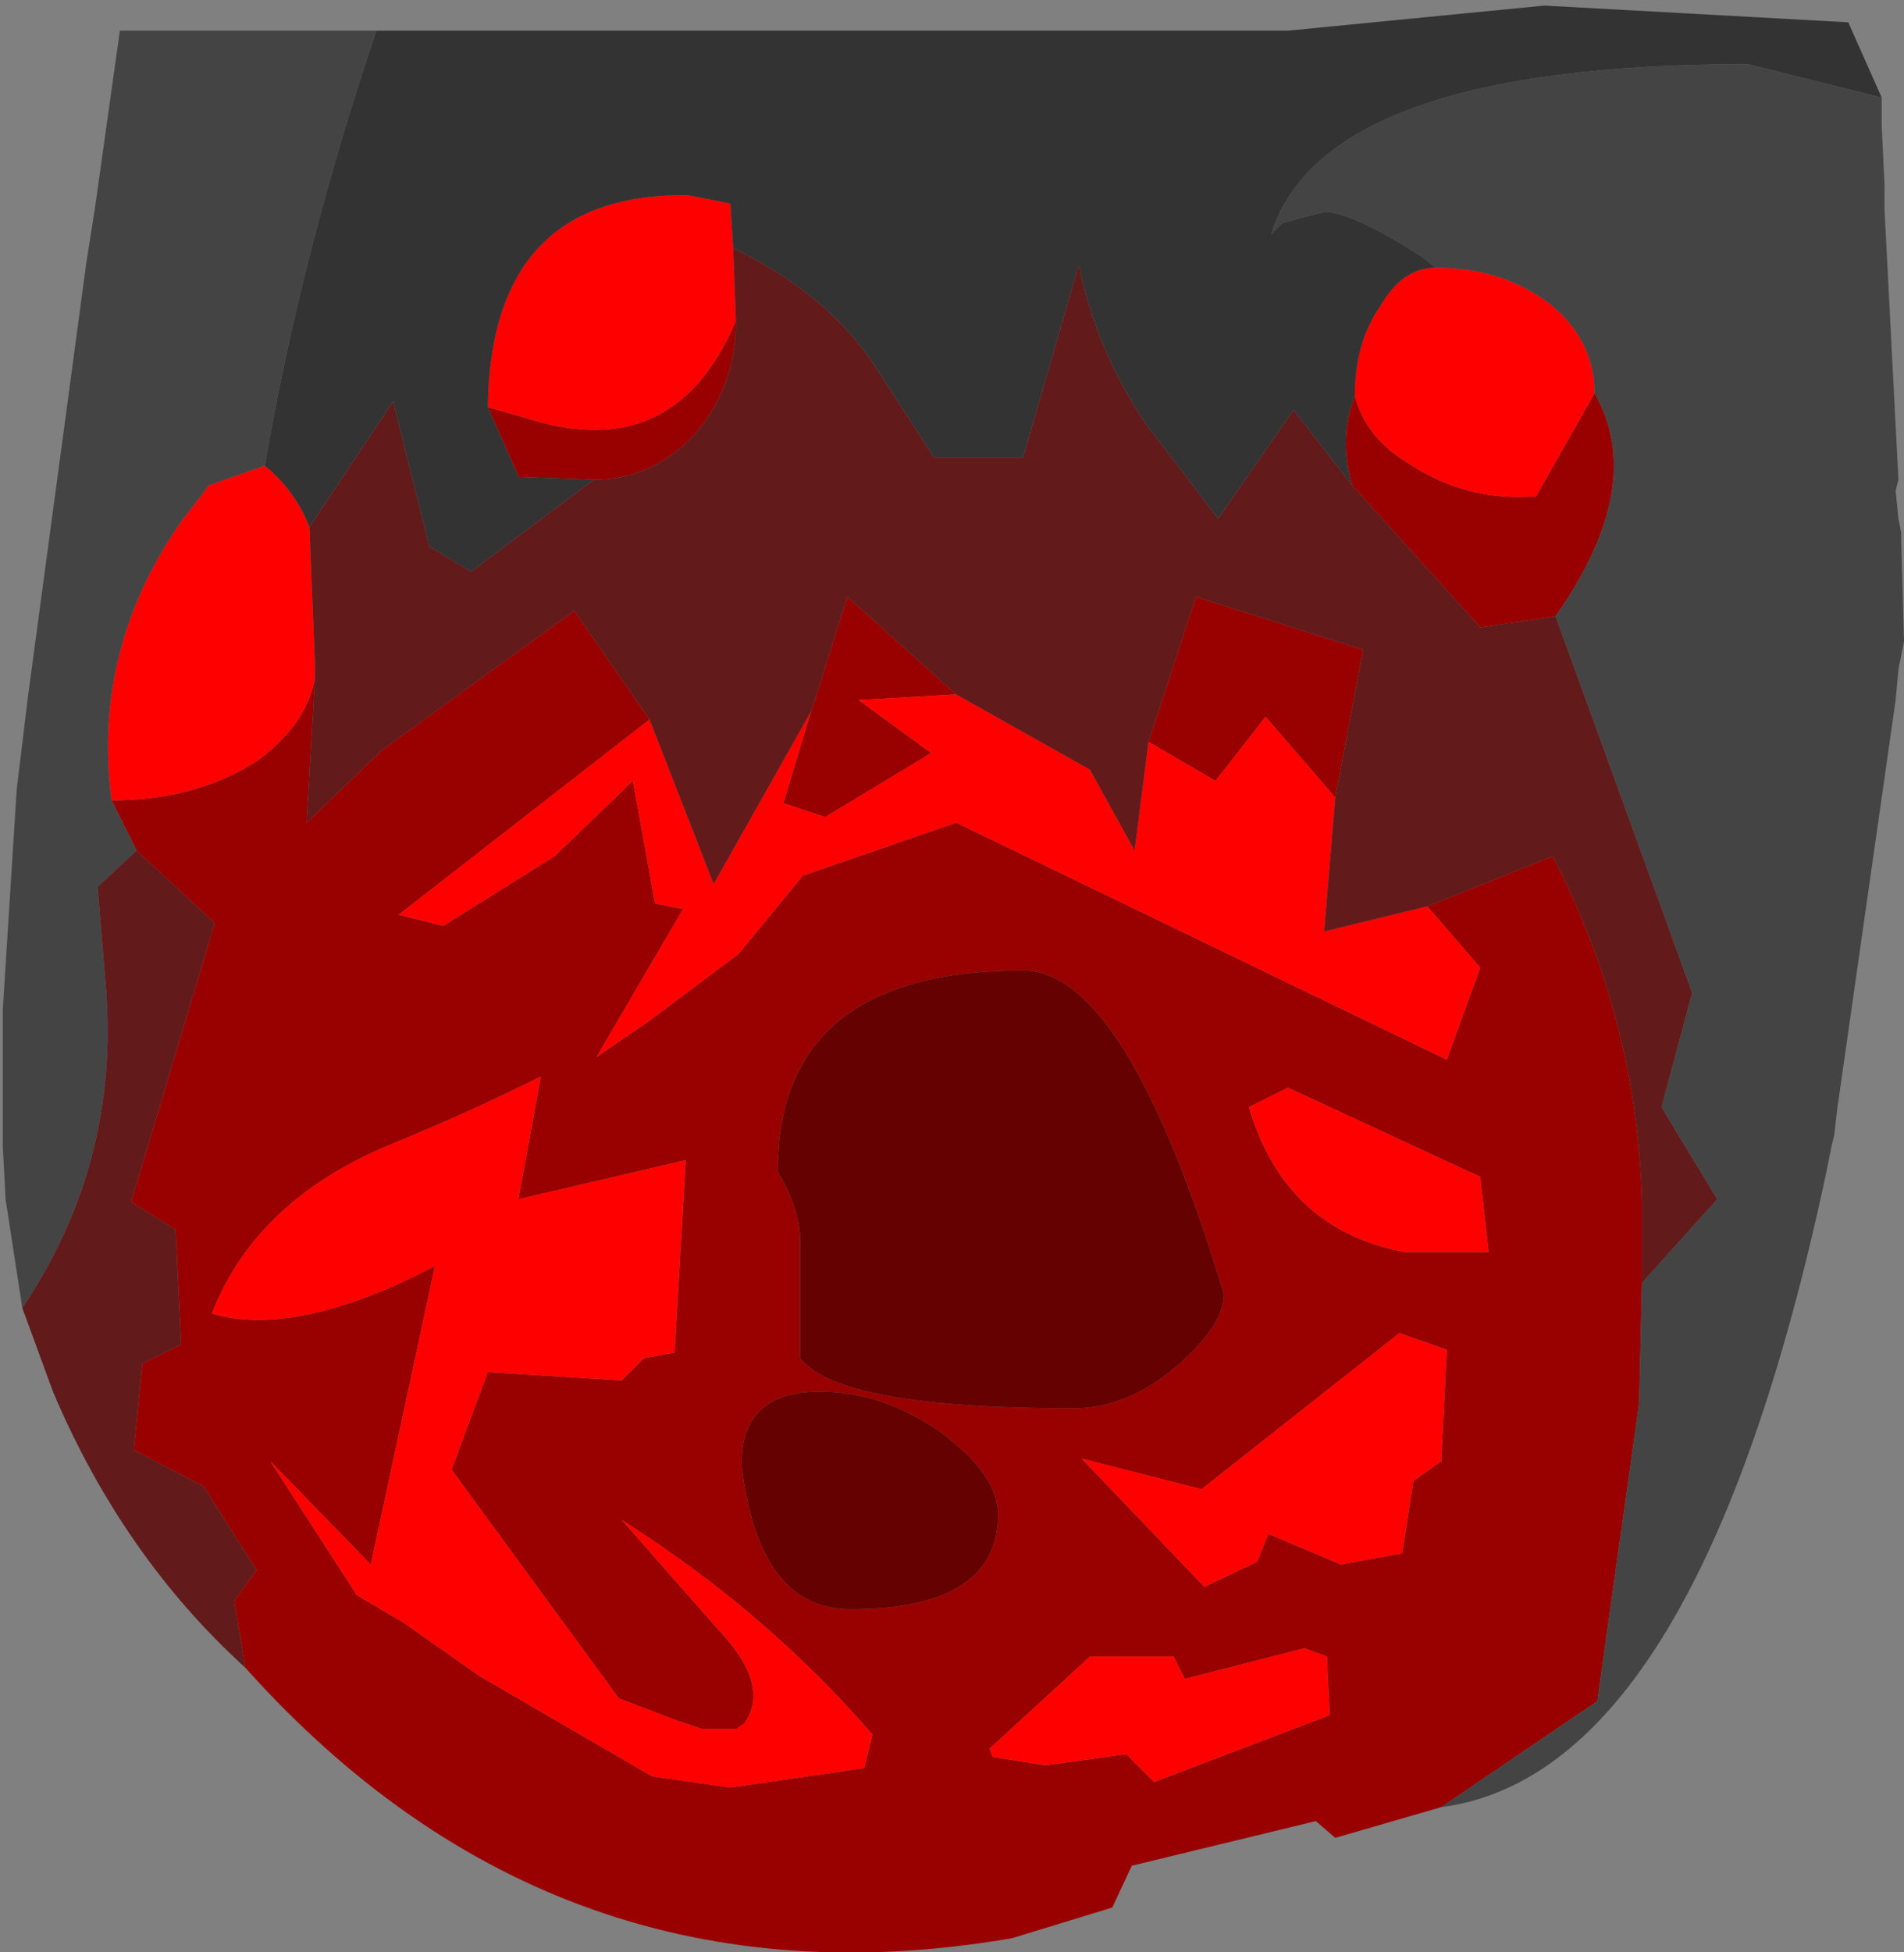 <?xml version="1.0" encoding="UTF-8" standalone="no"?>
<svg xmlns:ffdec="https://www.free-decompiler.com/flash" xmlns:xlink="http://www.w3.org/1999/xlink" ffdec:objectType="frame" height="35.0px" width="34.15px" xmlns="http://www.w3.org/2000/svg">
  <rect width="100%" height="100%" fill="#808080" stroke="none"/>
  <g transform="matrix(1.0, 0.0, 0.0, 1.0, 14.8, 33.1)">
    <use ffdec:characterId="2083" height="35.0" transform="matrix(1.0, 0.0, 0.0, 1.0, -14.8, -33.1)" width="34.15" xlink:href="#shape0"/>
  </g>
  <defs>
    <g id="shape0" transform="matrix(1.0, 0.0, 0.0, 1.0, 14.8, 33.1)">
      <path d="M-14.75 -12.55 L-14.75 -13.1 -14.75 -15.0 -14.75 -12.55" fill="#ffffff" fill-rule="evenodd" stroke="none"/>
      <path d="M-4.15 -24.5 L-5.5 -24.55 -6.05 -25.8 -5.35 -25.6 Q-2.7 -24.75 -1.6 -27.35 -1.6 -26.15 -2.35 -25.3 -3.1 -24.5 -4.15 -24.5 M9.45 -24.4 Q9.2 -25.25 9.5 -26.0 9.7 -25.25 10.45 -24.8 11.5 -24.1 12.75 -24.2 L13.8 -26.05 Q14.75 -24.4 13.1 -22.05 L11.75 -21.85 9.45 -24.4 M11.05 -0.7 L9.15 -0.15 8.8 -0.45 5.5 0.35 5.15 1.1 3.35 1.65 Q-4.8 3.05 -10.4 -3.2 L-10.6 -4.4 -10.2 -4.95 -11.15 -6.45 -12.4 -7.1 -12.25 -8.65 -11.55 -9.0 -11.65 -11.05 -12.45 -11.55 -10.95 -16.55 -12.35 -17.85 -12.8 -18.75 Q-11.3 -18.75 -10.2 -19.45 -9.3 -20.1 -9.15 -20.95 L-9.3 -18.35 -7.95 -19.65 -4.5 -22.15 -3.15 -20.2 -7.65 -16.7 -6.85 -16.5 -4.85 -17.75 -3.45 -19.1 -3.05 -16.9 -2.55 -16.8 -4.1 -14.15 -3.15 -14.8 -1.55 -16.0 -0.4 -17.4 2.35 -18.35 11.15 -14.1 11.75 -15.75 10.8 -16.85 13.05 -17.75 Q14.55 -14.85 14.65 -11.6 L14.65 -10.1 14.6 -7.95 13.85 -2.6 11.05 -0.7 M9.15 -18.8 L7.9 -20.25 7.0 -19.1 5.8 -19.8 6.65 -22.4 9.65 -21.45 9.15 -18.8 M2.35 -20.65 L0.6 -20.55 1.9 -19.6 0.0 -18.45 -0.75 -18.7 -0.25 -20.35 0.4 -22.4 2.35 -20.65 M8.3 -13.6 L7.6 -13.25 Q8.25 -11.05 10.4 -10.65 L11.9 -10.65 11.75 -12.0 8.3 -13.6 M0.45 -4.25 Q3.1 -4.25 3.1 -5.95 3.1 -6.65 2.1 -7.4 1.05 -8.15 -0.1 -8.15 -1.5 -8.15 -1.5 -6.85 -1.2 -4.25 0.45 -4.25 M6.35 -8.65 Q7.15 -9.35 7.15 -9.9 5.4 -15.7 3.55 -15.7 -0.85 -15.7 -0.85 -12.1 -0.45 -11.4 -0.45 -10.9 L-0.45 -8.75 Q0.25 -7.85 4.45 -7.85 5.45 -7.85 6.35 -8.65 M7.75 -5.1 L7.95 -5.6 9.25 -5.05 10.35 -5.25 10.55 -6.55 11.05 -6.9 11.15 -8.9 10.3 -9.2 6.75 -6.4 4.6 -6.95 6.8 -4.65 7.75 -5.1 M0.7 -1.4 L0.85 -2.0 Q-1.05 -4.2 -3.65 -5.85 L-1.8 -3.75 Q-1.0 -2.85 -1.45 -2.2 L-1.6 -2.1 -1.9 -2.1 -2.2 -2.1 -2.65 -2.25 -3.7 -2.65 -6.7 -6.75 -6.05 -8.5 -3.65 -8.35 -3.25 -8.75 -2.7 -8.85 -2.5 -12.3 -5.5 -11.6 -5.1 -13.8 Q-6.4 -13.15 -7.75 -12.6 -10.2 -11.6 -11.0 -9.55 -9.5 -9.1 -7.0 -10.4 L-8.15 -5.05 -9.95 -6.9 -8.4 -4.5 -7.55 -4.0 -6.2 -3.05 -3.1 -1.25 -1.7 -1.05 0.7 -1.4 M2.95 -1.75 L3.0 -1.6 3.95 -1.45 5.4 -1.65 5.9 -1.15 9.05 -2.35 9.0 -3.4 8.6 -3.55 6.45 -3.0 6.25 -3.4 4.75 -3.4 2.95 -1.75" fill="#990000" fill-rule="evenodd" stroke="none"/>
      <path d="M6.35 -8.65 Q5.45 -7.85 4.45 -7.85 0.25 -7.85 -0.45 -8.75 L-0.45 -10.9 Q-0.45 -11.4 -0.85 -12.1 -0.85 -15.7 3.55 -15.7 5.4 -15.7 7.15 -9.9 7.15 -9.35 6.35 -8.65 M0.45 -4.25 Q-1.2 -4.25 -1.5 -6.85 -1.5 -8.15 -0.1 -8.15 1.05 -8.15 2.1 -7.4 3.1 -6.65 3.1 -5.95 3.1 -4.25 0.45 -4.25" fill="#650101" fill-rule="evenodd" stroke="none"/>
      <path d="M9.5 -26.0 Q9.5 -26.95 9.95 -27.6 10.35 -28.3 10.95 -28.3 12.15 -28.3 13.0 -27.65 13.8 -27.0 13.8 -26.05 L12.75 -24.2 Q11.5 -24.1 10.45 -24.8 9.7 -25.25 9.5 -26.0 M-10.05 -24.75 Q-9.5 -24.3 -9.25 -23.65 L-9.15 -21.2 -9.15 -20.95 Q-9.3 -20.1 -10.2 -19.45 -11.3 -18.75 -12.8 -18.75 -13.15 -21.45 -11.55 -23.75 L-11.05 -24.4 -10.05 -24.75 M-6.05 -25.8 Q-6.0 -29.65 -2.45 -29.6 L-1.7 -29.45 -1.65 -28.65 -1.6 -27.35 Q-2.7 -24.75 -5.35 -25.6 L-6.05 -25.8 M10.8 -16.85 L11.75 -15.75 11.15 -14.1 2.35 -18.35 -0.4 -17.4 -1.55 -16.0 -3.15 -14.8 -4.1 -14.15 -2.55 -16.8 -3.05 -16.9 -3.45 -19.1 -4.85 -17.75 -6.85 -16.5 -7.65 -16.7 -3.15 -20.2 -2.0 -17.25 -0.25 -20.35 -0.75 -18.7 0.0 -18.45 1.9 -19.6 0.6 -20.55 2.35 -20.65 4.75 -19.3 5.55 -17.85 5.8 -19.8 7.0 -19.1 7.9 -20.25 9.15 -18.8 8.95 -16.4 10.8 -16.85 M8.3 -13.6 L11.75 -12.0 11.9 -10.65 10.4 -10.65 Q8.25 -11.05 7.6 -13.25 L8.3 -13.6 M2.95 -1.75 L4.75 -3.4 6.25 -3.4 6.45 -3.0 8.6 -3.55 9.0 -3.4 9.05 -2.35 5.9 -1.15 5.4 -1.65 3.95 -1.45 3.0 -1.6 2.95 -1.75 M0.7 -1.4 L-1.7 -1.05 -3.1 -1.25 -6.2 -3.05 -7.55 -4.0 -8.4 -4.5 -9.95 -6.9 -8.15 -5.05 -7.0 -10.4 Q-9.5 -9.1 -11.0 -9.55 -10.2 -11.6 -7.75 -12.6 -6.4 -13.15 -5.1 -13.8 L-5.5 -11.6 -2.5 -12.3 -2.7 -8.85 -3.25 -8.75 -3.65 -8.35 -6.05 -8.5 -6.7 -6.75 -3.7 -2.65 -2.65 -2.25 -2.2 -2.1 -1.9 -2.1 -1.6 -2.1 -1.45 -2.2 Q-1.0 -2.85 -1.8 -3.75 L-3.65 -5.85 Q-1.05 -4.2 0.85 -2.0 L0.7 -1.4 M7.75 -5.1 L6.8 -4.65 4.6 -6.95 6.75 -6.4 10.3 -9.2 11.15 -8.9 11.05 -6.9 10.55 -6.55 10.35 -5.25 9.25 -5.05 7.95 -5.6 7.75 -5.1" fill="#ff0000" fill-rule="evenodd" stroke="none"/>
      <path d="M10.95 -28.3 L10.7 -28.5 Q9.45 -29.3 8.95 -29.3 L8.2 -29.1 8.0 -28.9 Q8.95 -31.95 16.55 -31.95 L18.95 -31.35 18.95 -31.05 18.95 -30.85 19.0 -29.8 19.0 -29.35 19.25 -24.5 19.2 -24.3 19.25 -23.8 19.3 -23.55 19.3 -23.4 19.35 -21.6 19.25 -21.1 19.2 -20.55 18.15 -13.2 18.1 -12.75 18.05 -12.55 17.95 -12.05 Q15.65 -1.3 11.05 -0.7 L13.85 -2.6 14.6 -7.95 14.65 -10.1 16.0 -11.6 15.0 -13.25 15.55 -15.3 13.1 -22.05 Q14.75 -24.4 13.8 -26.05 13.8 -27.0 13.0 -27.65 12.15 -28.3 10.95 -28.3 M-8.05 -32.55 Q-9.4 -28.55 -10.05 -24.75 L-11.05 -24.4 -11.55 -23.75 Q-13.15 -21.45 -12.8 -18.75 L-12.35 -17.85 -13.05 -17.2 -12.9 -15.4 Q-12.65 -12.25 -14.4 -9.65 L-14.7 -11.6 -14.75 -12.55 -14.75 -15.0 -14.5 -18.95 -14.3 -20.6 -13.25 -28.4 -13.1 -29.35 -12.65 -32.55 -8.05 -32.55" fill="#444444" fill-rule="evenodd" stroke="none"/>
      <path d="M10.95 -28.3 Q10.35 -28.3 9.95 -27.6 9.5 -26.95 9.5 -26.0 9.2 -25.25 9.45 -24.4 L8.4 -25.75 7.05 -23.8 5.75 -25.5 Q4.85 -26.85 4.55 -28.35 L3.55 -24.9 1.95 -24.9 0.85 -26.6 Q0.0 -27.85 -1.65 -28.65 L-1.7 -29.45 -2.45 -29.6 Q-6.0 -29.65 -6.05 -25.8 L-5.5 -24.55 -4.15 -24.5 -6.35 -22.85 -7.1 -23.3 -7.75 -25.9 -9.25 -23.65 Q-9.5 -24.3 -10.05 -24.75 -9.4 -28.55 -8.05 -32.55 L8.3 -32.55 12.9 -33.0 18.35 -32.7 18.95 -31.35 16.55 -31.95 Q8.95 -31.95 8.0 -28.9 L8.2 -29.1 8.95 -29.3 Q9.45 -29.3 10.7 -28.5 L10.95 -28.3" fill="#333333" fill-rule="evenodd" stroke="none"/>
      <path d="M-9.25 -23.65 L-7.75 -25.9 -7.1 -23.3 -6.35 -22.85 -4.15 -24.5 Q-3.1 -24.5 -2.35 -25.3 -1.6 -26.15 -1.6 -27.35 L-1.65 -28.65 Q0.0 -27.85 0.85 -26.6 L1.95 -24.9 3.55 -24.9 4.55 -28.35 Q4.85 -26.85 5.75 -25.5 L7.05 -23.8 8.4 -25.75 9.45 -24.4 11.75 -21.85 13.1 -22.05 15.55 -15.3 15.0 -13.25 16.0 -11.6 14.65 -10.1 14.65 -11.6 Q14.55 -14.85 13.05 -17.75 L10.8 -16.85 8.95 -16.4 9.15 -18.8 9.65 -21.45 6.65 -22.4 5.8 -19.8 5.55 -17.85 4.75 -19.3 2.35 -20.65 0.4 -22.4 -0.25 -20.35 -2.0 -17.25 -3.15 -20.2 -4.5 -22.15 -7.95 -19.65 -9.3 -18.35 -9.15 -20.95 -9.15 -21.2 -9.25 -23.65 M-10.4 -3.2 Q-12.6 -5.2 -13.85 -8.15 L-14.4 -9.65 Q-12.65 -12.25 -12.9 -15.4 L-13.05 -17.2 -12.35 -17.85 -10.95 -16.55 -12.45 -11.55 -11.65 -11.05 -11.55 -9.0 -12.25 -8.65 -12.4 -7.1 -11.15 -6.45 -10.2 -4.95 -10.6 -4.4 -10.4 -3.2" fill="#631a1a" fill-rule="evenodd" stroke="none"/>
    </g>
  </defs>
</svg>
